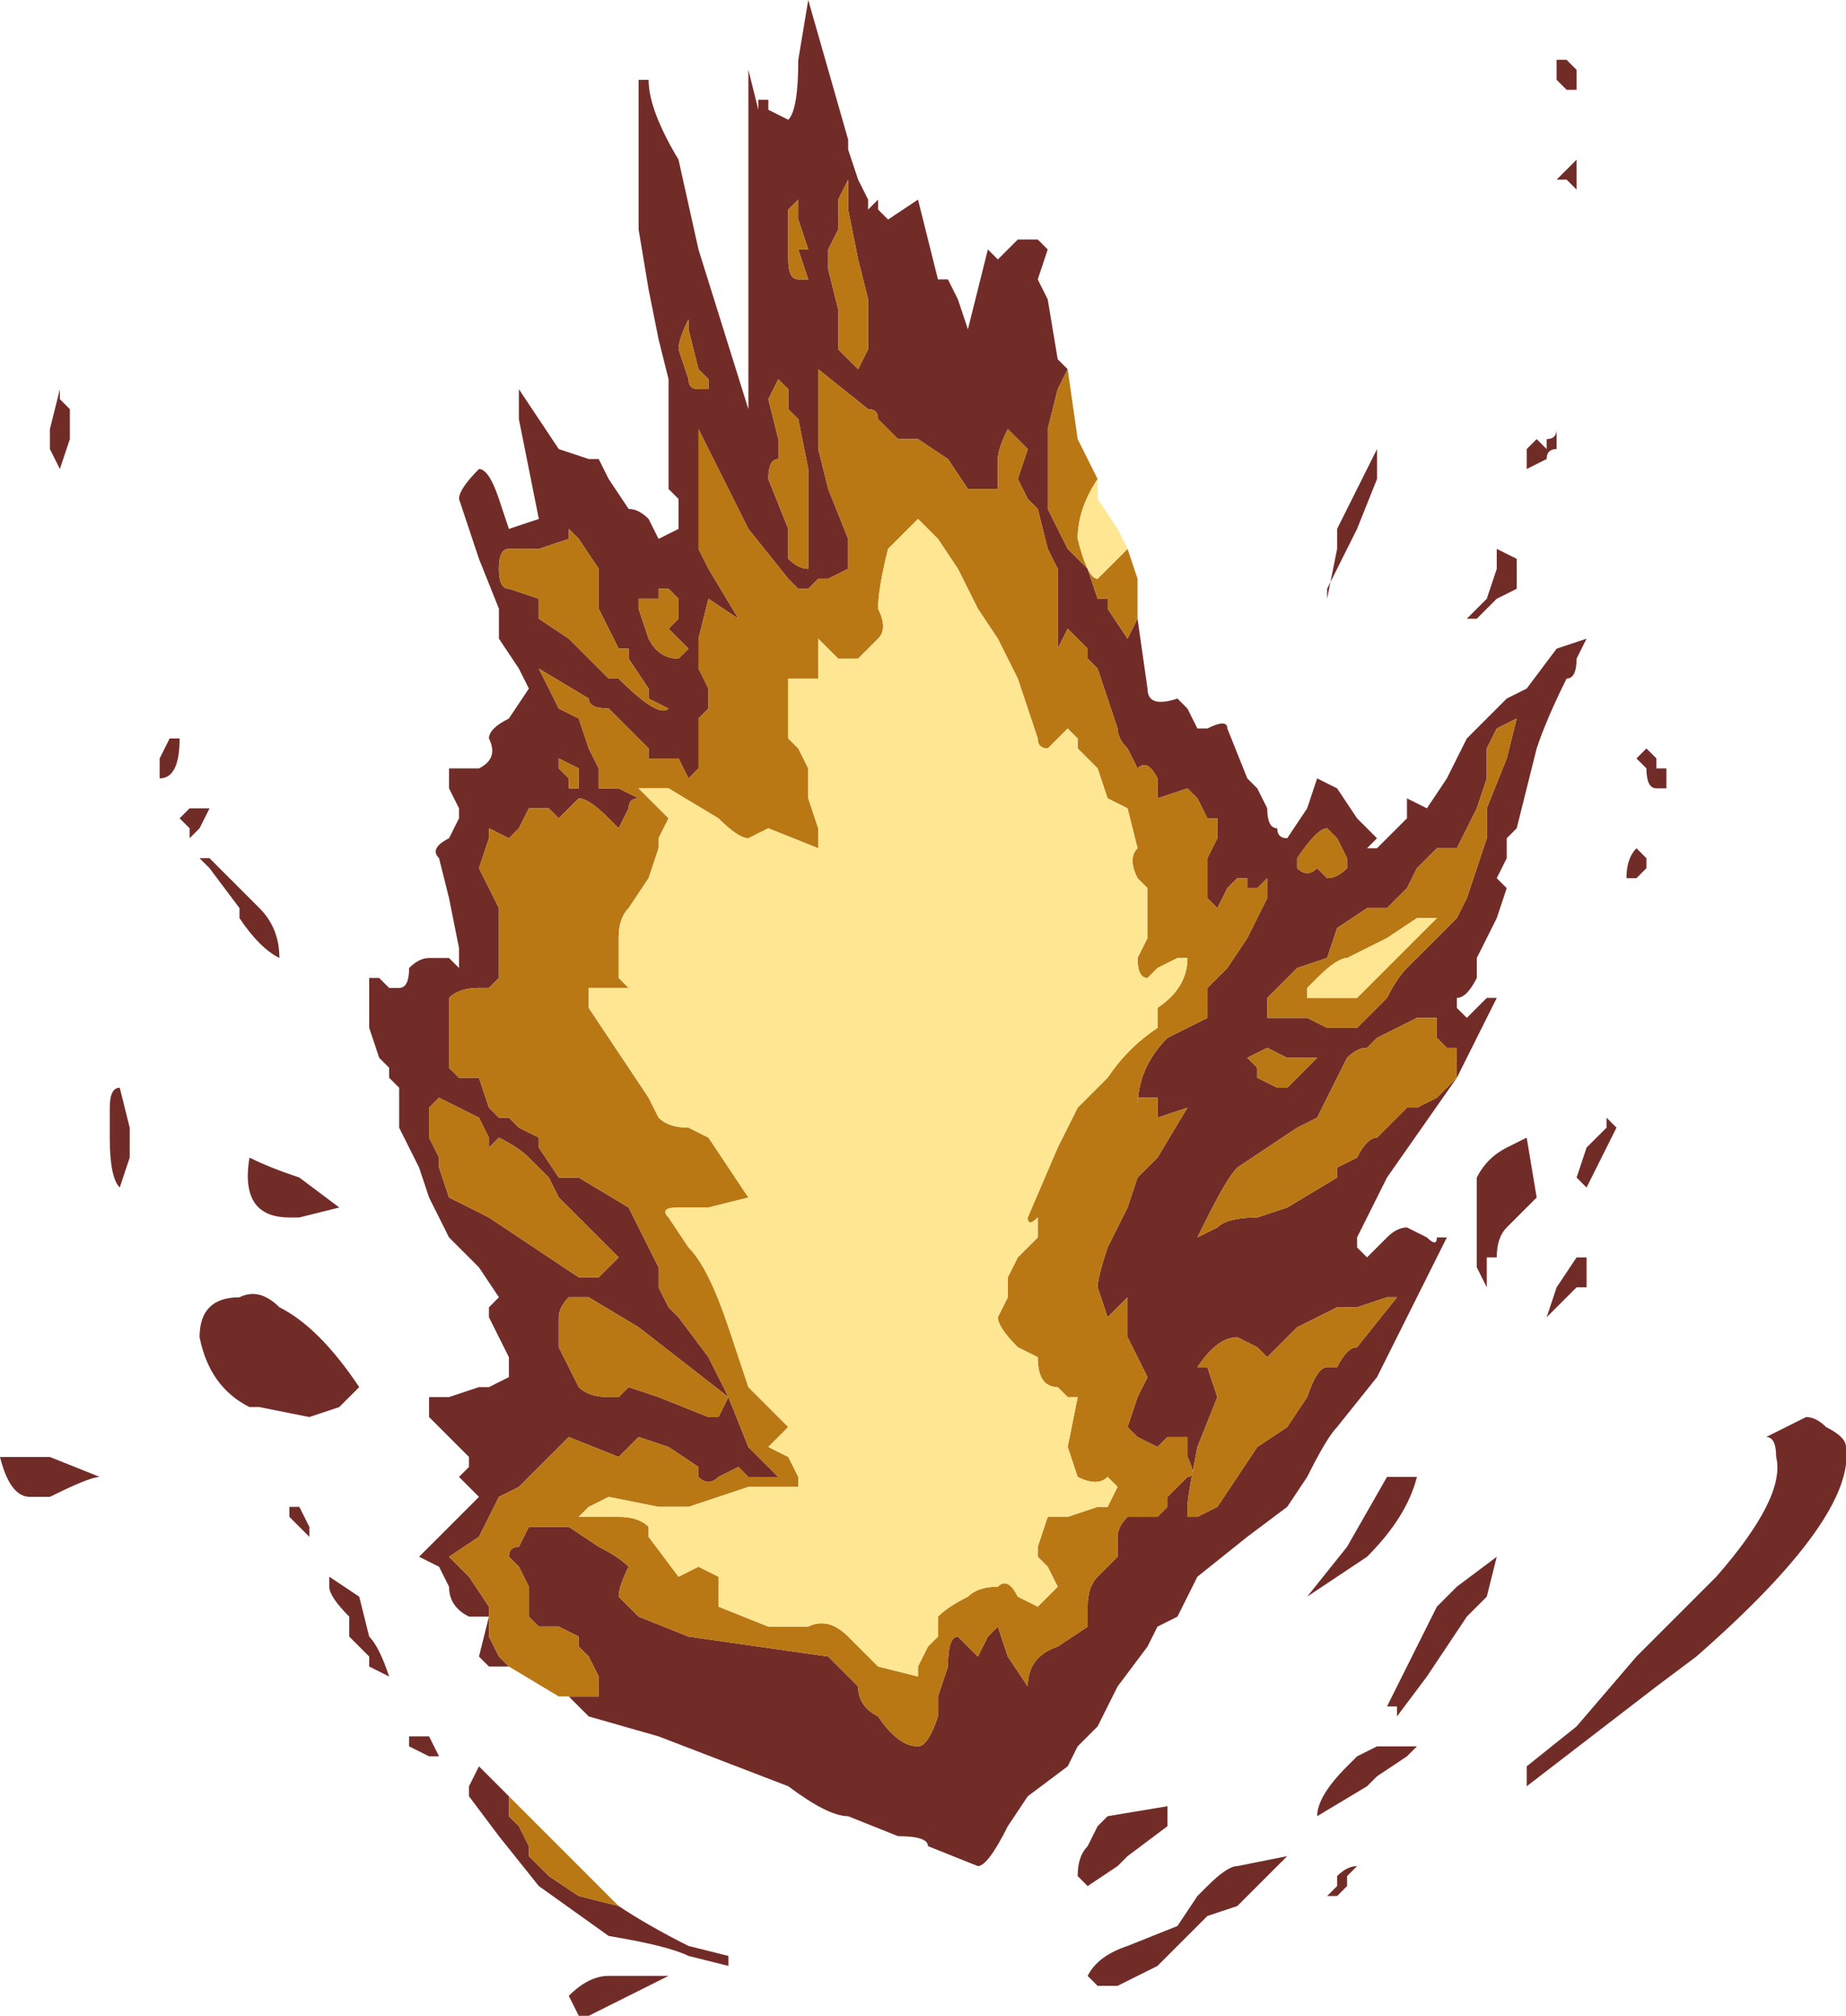 <?xml version="1.0" encoding="UTF-8" standalone="no"?>
<svg xmlns:xlink="http://www.w3.org/1999/xlink" height="10.1px" width="9.25px" xmlns="http://www.w3.org/2000/svg">
  <g transform="matrix(1.0, 0.0, 0.0, 1.0, -111.9, -18.95)">
    <path d="M114.45 27.3 L114.35 27.3 114.3 27.25 114.35 27.05 114.25 27.05 Q114.15 27.0 114.15 26.9 L114.1 26.8 114.0 26.75 114.3 26.45 114.2 26.35 114.25 26.3 114.25 26.25 114.1 26.1 114.05 26.05 114.05 25.95 114.15 25.95 114.3 25.9 114.35 25.9 114.45 25.85 114.45 25.75 114.4 25.65 114.35 25.55 114.35 25.5 114.4 25.45 114.3 25.3 114.15 25.15 114.05 24.95 114.0 24.8 113.95 24.7 113.9 24.6 113.9 24.4 113.85 24.35 113.85 24.3 113.8 24.25 113.75 24.1 113.75 23.85 113.8 23.85 113.85 23.9 113.9 23.9 Q113.95 23.9 113.95 23.8 114.0 23.75 114.05 23.75 L114.15 23.75 114.2 23.8 114.2 23.7 114.15 23.45 114.1 23.25 Q114.05 23.2 114.15 23.15 L114.2 23.05 114.2 23.0 114.15 22.9 114.15 22.8 114.3 22.8 Q114.4 22.75 114.35 22.65 114.35 22.6 114.45 22.55 L114.55 22.4 114.5 22.3 114.4 22.15 114.4 22.0 114.3 21.75 114.2 21.45 Q114.2 21.4 114.3 21.3 114.35 21.3 114.4 21.45 L114.45 21.6 114.6 21.55 114.55 21.3 114.5 21.05 114.5 20.9 114.7 21.2 114.85 21.25 114.9 21.25 114.95 21.35 115.05 21.5 Q115.1 21.5 115.15 21.55 L115.2 21.65 115.3 21.6 115.3 21.45 115.25 21.4 115.25 21.05 115.25 20.85 115.2 20.65 115.15 20.4 115.1 20.1 115.1 19.35 115.15 19.35 Q115.15 19.5 115.3 19.75 L115.4 20.2 115.65 21.0 115.65 21.0 115.65 20.15 115.65 19.3 115.7 19.5 115.7 19.45 115.75 19.45 115.75 19.5 115.85 19.55 Q115.9 19.5 115.9 19.25 L115.95 18.95 116.15 19.65 116.15 19.7 116.2 19.85 116.25 19.95 116.25 20.0 116.3 19.95 116.3 20.0 116.35 20.05 116.5 19.95 116.55 20.15 116.6 20.35 116.65 20.35 116.7 20.45 116.75 20.6 116.8 20.4 116.85 20.2 116.9 20.25 116.95 20.2 117.0 20.15 117.1 20.15 117.15 20.2 117.1 20.35 117.15 20.45 117.2 20.75 117.25 20.8 117.2 20.9 117.15 21.1 117.15 21.5 Q117.2 21.6 117.25 21.7 L117.35 21.8 117.4 21.95 117.45 21.95 117.45 22.0 117.55 22.15 117.6 22.05 117.6 22.0 117.6 22.05 117.65 22.4 Q117.65 22.5 117.8 22.45 L117.85 22.5 117.9 22.6 117.95 22.6 Q118.05 22.55 118.05 22.6 L118.15 22.85 118.2 22.9 118.25 23.0 Q118.25 23.1 118.3 23.1 118.3 23.15 118.35 23.15 L118.45 23.0 118.5 22.85 118.6 22.9 118.7 23.05 118.75 23.1 118.8 23.15 118.75 23.2 118.8 23.2 118.85 23.15 118.95 23.05 118.95 22.95 119.05 23.0 119.15 22.85 119.25 22.65 119.4 22.5 119.45 22.45 119.55 22.4 119.7 22.2 119.85 22.15 119.8 22.25 Q119.8 22.35 119.75 22.35 119.65 22.55 119.6 22.7 L119.5 23.1 119.45 23.15 119.45 23.25 119.4 23.35 119.45 23.4 119.4 23.55 119.3 23.75 119.3 23.85 Q119.25 23.95 119.2 23.95 L119.2 24.0 119.25 24.05 119.35 23.95 119.4 23.95 119.2 24.35 118.85 24.85 118.7 25.15 118.7 25.2 118.75 25.25 118.85 25.15 Q118.9 25.1 118.95 25.1 L119.05 25.15 Q119.1 25.2 119.1 25.15 L119.15 25.15 118.8 25.85 118.6 26.1 Q118.55 26.15 118.45 26.35 L118.35 26.5 118.15 26.65 117.9 26.85 117.8 27.05 117.7 27.1 117.65 27.2 117.5 27.4 117.4 27.6 117.3 27.7 117.25 27.8 117.05 27.95 116.95 28.1 Q116.85 28.3 116.8 28.3 L116.55 28.2 Q116.55 28.15 116.4 28.15 L116.15 28.05 Q116.05 28.05 115.85 27.9 L115.2 27.65 114.85 27.55 114.75 27.45 114.8 27.45 114.9 27.45 114.9 27.35 114.85 27.25 114.8 27.2 114.8 27.15 114.7 27.1 114.6 27.1 114.55 27.05 114.55 26.9 114.5 26.8 114.45 26.75 Q114.45 26.7 114.5 26.7 L114.55 26.6 114.6 26.6 114.65 26.6 114.7 26.6 114.75 26.6 114.9 26.7 Q115.0 26.75 115.05 26.8 115.0 26.9 115.0 26.95 L115.05 27.0 115.1 27.05 115.35 27.15 116.05 27.25 116.2 27.4 Q116.2 27.5 116.3 27.55 116.4 27.7 116.5 27.7 116.55 27.7 116.6 27.55 L116.6 27.45 116.65 27.3 Q116.65 27.15 116.7 27.15 L116.75 27.2 116.8 27.25 116.85 27.15 116.9 27.1 116.95 27.25 117.05 27.4 Q117.05 27.25 117.2 27.2 L117.35 27.1 117.35 27.0 Q117.35 26.9 117.4 26.85 L117.45 26.8 117.5 26.75 117.5 26.65 Q117.5 26.6 117.55 26.55 L117.6 26.55 117.7 26.55 117.75 26.5 117.75 26.45 117.85 26.35 Q117.9 26.35 117.85 26.25 L117.85 26.15 117.8 26.15 Q117.8 26.15 117.75 26.15 L117.7 26.2 117.6 26.15 117.55 26.1 117.6 25.95 117.65 25.85 117.6 25.75 117.55 25.65 117.55 25.45 117.5 25.5 117.45 25.55 117.4 25.4 Q117.4 25.35 117.45 25.2 L117.55 25.0 117.6 24.85 117.7 24.75 117.85 24.5 117.7 24.55 117.7 24.45 117.7 24.45 117.6 24.45 117.6 24.5 Q117.6 24.3 117.75 24.15 L117.85 24.1 117.95 24.05 117.95 23.9 118.05 23.8 118.15 23.65 118.2 23.55 118.25 23.45 118.25 23.35 118.2 23.4 118.15 23.4 118.15 23.35 118.1 23.35 118.05 23.4 118.0 23.5 117.95 23.45 117.95 23.4 117.95 23.25 118.0 23.15 118.0 23.05 Q117.95 23.05 117.95 23.05 L117.9 22.95 117.85 22.9 117.7 22.95 117.7 22.85 Q117.65 22.75 117.6 22.8 L117.55 22.7 Q117.5 22.65 117.5 22.6 L117.45 22.45 117.4 22.3 117.35 22.25 117.35 22.2 117.25 22.1 117.2 22.2 117.2 22.05 117.2 21.8 117.15 21.7 117.1 21.5 117.05 21.45 117.0 21.35 117.05 21.2 116.95 21.1 Q116.9 21.2 116.9 21.25 L116.9 21.4 116.85 21.4 116.75 21.4 116.65 21.25 116.5 21.15 116.4 21.15 116.3 21.05 Q116.3 21.0 116.25 21.0 L116.0 20.8 116.0 21.2 116.05 21.4 116.15 21.65 116.15 21.8 116.05 21.85 116.0 21.85 115.95 21.9 115.9 21.9 115.85 21.85 115.65 21.6 115.5 21.3 115.4 21.1 115.4 21.45 115.4 21.7 115.45 21.8 115.6 22.05 115.45 21.95 115.4 22.15 115.4 22.3 115.45 22.4 115.45 22.5 115.4 22.55 115.4 22.65 115.4 22.8 115.35 22.85 115.3 22.75 115.15 22.75 115.15 22.7 115.1 22.65 115.05 22.6 115.0 22.55 114.95 22.5 Q114.85 22.5 114.85 22.45 L114.6 22.3 114.7 22.5 Q114.8 22.55 114.8 22.55 L114.85 22.7 114.9 22.8 114.9 22.9 115.0 22.9 115.1 22.95 Q115.05 22.95 115.05 23.0 L115.0 23.1 114.95 23.05 Q114.85 22.95 114.8 22.95 L114.75 23.0 114.7 23.05 114.65 23.0 114.55 23.0 114.5 23.1 114.45 23.15 114.35 23.1 114.35 23.15 114.3 23.3 114.35 23.4 114.4 23.5 114.4 23.7 114.4 23.85 114.35 23.9 114.3 23.9 Q114.2 23.9 114.15 23.95 L114.15 24.0 114.15 24.3 114.2 24.35 114.3 24.35 114.35 24.5 114.4 24.55 114.45 24.55 114.5 24.6 114.6 24.65 114.6 24.7 114.7 24.85 114.8 24.85 115.05 25.0 115.15 25.2 115.2 25.3 115.2 25.4 115.25 25.5 115.3 25.55 115.45 25.75 115.55 25.95 115.65 26.2 115.8 26.35 115.75 26.35 115.65 26.35 115.6 26.3 115.5 26.35 Q115.45 26.4 115.4 26.35 L115.4 26.3 115.25 26.2 115.1 26.15 115.05 26.2 115.0 26.25 114.75 26.15 114.6 26.3 114.5 26.4 114.4 26.45 114.35 26.55 114.3 26.65 114.15 26.75 114.25 26.85 114.35 27.0 114.35 27.15 114.4 27.25 114.45 27.3 M119.8 19.35 L119.8 19.4 119.75 19.4 119.7 19.35 119.7 19.25 119.75 19.25 119.8 19.3 119.8 19.35 M119.8 19.8 L119.8 19.9 119.75 19.85 119.7 19.85 Q119.7 19.85 119.75 19.8 L119.8 19.75 119.8 19.8 M112.2 20.95 L112.25 21.0 112.25 21.15 112.2 21.3 112.15 21.2 112.15 21.1 112.2 20.9 112.2 20.95 M112.7 22.8 L112.7 22.75 112.75 22.65 112.8 22.65 Q112.8 22.85 112.7 22.85 L112.7 22.8 M112.85 23.15 L112.85 23.1 112.8 23.05 112.85 23.0 112.9 23.0 112.9 23.0 112.95 23.0 112.9 23.1 112.85 23.15 M112.95 23.3 L112.9 23.25 112.95 23.25 113.2 23.5 Q113.3 23.6 113.3 23.75 113.2 23.7 113.1 23.55 L113.1 23.5 112.95 23.3 M112.45 24.5 Q112.45 24.4 112.5 24.4 L112.55 24.6 112.55 24.75 112.5 24.9 Q112.45 24.85 112.45 24.65 L112.45 24.5 M112.05 26.45 Q111.95 26.45 111.9 26.25 L112.15 26.25 112.4 26.35 Q112.35 26.35 112.15 26.45 L112.05 26.45 M113.1 25.45 Q113.2 25.4 113.3 25.5 113.5 25.6 113.7 25.9 L113.6 26.0 113.45 26.05 113.2 26.0 113.15 26.0 Q112.95 25.9 112.9 25.65 112.9 25.45 113.1 25.45 M113.4 25.05 L113.35 25.05 Q113.1 25.05 113.15 24.75 113.25 24.8 113.4 24.85 L113.6 25.0 113.4 25.05 M113.4 26.5 L113.45 26.6 113.45 26.65 113.35 26.55 113.35 26.5 113.4 26.5 M119.65 21.2 L119.65 21.15 Q119.7 21.15 119.7 21.1 L119.7 21.2 Q119.65 21.2 119.65 21.25 L119.55 21.3 119.55 21.2 119.6 21.15 119.65 21.2 M119.5 21.75 L119.5 21.9 119.4 21.95 119.35 22.0 119.3 22.05 119.25 22.05 119.35 21.95 119.4 21.8 Q119.4 21.7 119.4 21.7 L119.5 21.75 M118.8 21.35 L118.7 21.6 118.65 21.7 118.55 21.9 118.55 21.95 118.6 21.7 118.6 21.6 118.7 21.4 118.8 21.2 118.8 21.35 M118.6 23.15 L118.55 23.1 Q118.5 23.1 118.4 23.25 L118.4 23.3 Q118.45 23.35 118.5 23.3 L118.55 23.35 Q118.6 23.35 118.65 23.3 L118.65 23.25 118.6 23.15 M119.45 22.75 L119.5 22.55 119.4 22.6 119.35 22.7 119.35 22.85 119.3 23.0 119.2 23.2 119.1 23.2 119.0 23.3 118.95 23.4 118.85 23.5 118.75 23.5 118.6 23.6 118.55 23.75 118.4 23.8 Q118.35 23.85 118.25 23.95 L118.25 24.05 118.45 24.05 118.55 24.1 118.7 24.1 118.75 24.05 118.85 23.95 Q118.9 23.85 118.95 23.8 L119.0 23.75 119.05 23.7 119.2 23.55 119.25 23.45 119.3 23.3 119.35 23.15 119.35 23.0 119.45 22.75 M118.35 24.25 L118.25 24.2 118.15 24.25 118.2 24.3 118.2 24.35 118.3 24.4 118.35 24.4 118.4 24.35 118.5 24.25 118.35 24.25 M118.25 24.7 L118.1 24.8 Q118.05 24.85 117.95 25.05 L117.9 25.15 118.0 25.1 Q118.05 25.05 118.2 25.05 L118.35 25.0 118.6 24.85 118.6 24.8 118.7 24.75 Q118.75 24.65 118.8 24.65 L118.95 24.5 119.0 24.5 119.1 24.45 119.2 24.35 119.2 24.2 119.15 24.2 119.1 24.15 119.1 24.05 119.0 24.05 118.9 24.1 118.8 24.15 118.75 24.2 Q118.7 24.2 118.65 24.25 L118.55 24.45 118.5 24.55 118.4 24.6 118.25 24.7 M120.1 22.75 L120.15 22.7 120.2 22.75 120.2 22.8 120.25 22.8 120.25 22.9 120.2 22.9 Q120.15 22.9 120.15 22.8 L120.1 22.75 M120.1 23.2 L120.15 23.25 120.15 23.3 120.1 23.35 120.05 23.35 Q120.05 23.25 120.1 23.2 M119.45 24.7 L119.55 24.65 119.6 24.95 119.5 25.05 119.45 25.1 Q119.4 25.15 119.4 25.25 L119.35 25.25 119.35 25.4 119.3 25.3 119.3 25.05 119.3 24.85 Q119.35 24.75 119.45 24.7 M119.85 24.7 L119.95 24.6 119.95 24.55 120.0 24.6 119.95 24.7 119.85 24.9 119.8 24.85 119.85 24.7 M115.8 20.85 L115.75 20.95 115.8 21.15 115.8 21.25 Q115.75 21.25 115.75 21.35 L115.85 21.6 115.85 21.75 Q115.9 21.8 115.95 21.8 L115.95 21.6 115.95 21.3 115.9 21.05 115.85 21.0 115.85 20.9 115.8 20.85 M115.45 20.9 L115.45 20.85 115.4 20.8 115.35 20.6 115.35 20.55 Q115.3 20.65 115.3 20.7 L115.35 20.85 Q115.35 20.9 115.4 20.9 L115.45 20.9 M115.85 20.25 Q115.85 20.35 115.9 20.35 L115.95 20.35 115.9 20.2 115.95 20.2 115.9 20.05 115.9 19.95 115.85 20.0 115.85 20.25 M116.15 19.85 L116.1 19.95 116.1 20.1 116.05 20.2 116.05 20.3 116.1 20.5 116.1 20.55 116.1 20.7 116.2 20.8 116.25 20.7 116.25 20.45 116.2 20.25 116.15 20.0 116.15 19.85 M115.45 26.05 L115.5 26.05 115.55 25.95 115.1 25.6 114.85 25.45 114.75 25.45 Q114.7 25.5 114.7 25.55 L114.7 25.7 114.8 25.9 Q114.85 25.95 114.95 25.95 L115.0 25.95 115.05 25.9 115.2 25.95 115.45 26.05 M114.05 24.6 L114.05 24.65 114.1 24.75 114.1 24.8 114.15 24.95 114.35 25.05 114.8 25.35 114.9 25.35 114.95 25.3 115.0 25.25 114.8 25.05 114.75 25.0 114.7 24.95 114.65 24.85 114.55 24.75 Q114.5 24.7 114.4 24.65 L114.35 24.7 114.35 24.65 114.3 24.55 114.1 24.45 114.05 24.5 114.05 24.6 M114.7 22.8 L114.75 22.85 114.75 22.9 114.8 22.9 114.8 22.8 114.7 22.75 114.7 22.8 M115.2 21.9 L115.2 21.95 115.1 21.95 115.1 22.0 115.15 22.15 Q115.2 22.25 115.3 22.25 L115.35 22.2 115.25 22.1 115.3 22.05 115.3 21.95 115.25 21.9 115.2 21.9 M114.8 21.65 L114.75 21.6 114.75 21.65 114.6 21.7 114.45 21.7 Q114.4 21.7 114.4 21.8 114.4 21.9 114.45 21.9 L114.6 21.95 114.6 22.05 114.75 22.15 114.95 22.35 115.0 22.35 Q115.2 22.55 115.25 22.5 L115.15 22.45 115.15 22.4 115.05 22.25 115.05 22.2 115.0 22.2 114.9 22.0 114.9 21.95 Q114.9 21.95 114.9 21.9 L114.9 21.8 114.8 21.65 M113.55 26.85 L113.7 26.95 113.75 27.15 Q113.8 27.2 113.85 27.35 L113.75 27.3 113.75 27.25 113.65 27.15 113.65 27.05 Q113.55 26.95 113.55 26.9 L113.55 26.85 M114.45 27.95 L114.45 28.05 114.5 28.1 114.55 28.2 114.55 28.25 114.65 28.35 114.8 28.45 115.0 28.5 Q115.15 28.6 115.35 28.7 L115.55 28.75 115.55 28.8 115.35 28.75 Q115.25 28.7 114.95 28.65 L114.6 28.4 114.4 28.15 114.25 27.95 114.25 27.9 114.3 27.8 114.45 27.95 M114.0 27.65 L114.05 27.65 114.1 27.75 114.05 27.75 113.95 27.7 113.95 27.65 114.0 27.65 M117.4 28.9 L117.35 28.85 Q117.4 28.75 117.55 28.7 L117.8 28.6 117.9 28.45 117.95 28.4 Q118.05 28.3 118.1 28.3 L118.35 28.25 118.2 28.4 118.1 28.5 117.95 28.55 117.7 28.8 117.5 28.9 117.45 28.9 117.4 28.9 M117.35 28.2 L117.4 28.1 117.45 28.05 117.75 28.0 117.75 28.1 117.55 28.25 117.5 28.3 117.35 28.4 117.3 28.35 Q117.3 28.25 117.35 28.2 M115.25 28.85 L115.05 28.95 114.85 29.05 114.8 29.05 114.75 28.95 Q114.85 28.85 114.95 28.85 L115.25 28.85 M119.85 25.3 L119.85 25.4 119.8 25.4 119.65 25.55 119.7 25.4 119.8 25.25 119.85 25.25 119.85 25.3 M120.25 27.1 L120.5 26.85 Q120.85 26.45 120.8 26.25 120.8 26.15 120.75 26.15 L120.95 26.05 Q121.0 26.05 121.05 26.1 121.15 26.15 121.15 26.2 121.2 26.55 120.4 27.25 L120.2 27.4 119.55 27.9 119.55 27.8 119.8 27.6 120.1 27.25 120.25 27.1 M118.65 25.5 L118.6 25.5 118.5 25.55 118.4 25.6 118.25 25.75 118.2 25.7 118.1 25.65 Q118.0 25.65 117.9 25.8 L117.95 25.8 118.0 25.95 117.9 26.2 Q117.85 26.45 117.85 26.5 L117.85 26.55 117.9 26.55 118.0 26.5 118.1 26.35 118.2 26.2 118.35 26.1 118.45 25.95 Q118.5 25.8 118.55 25.8 118.6 25.8 118.6 25.8 118.65 25.7 118.7 25.7 L118.9 25.45 118.85 25.45 118.7 25.5 118.65 25.5 M119.1 27.0 L119.2 26.9 119.4 26.75 119.35 26.95 119.25 27.05 119.05 27.35 118.9 27.55 118.9 27.5 118.85 27.5 119.1 27.0 M118.75 26.75 L118.45 26.95 118.65 26.7 118.85 26.35 119.0 26.35 Q118.95 26.55 118.75 26.75 M118.95 27.75 L118.8 27.85 118.75 27.9 118.5 28.05 Q118.5 27.95 118.65 27.8 L118.7 27.75 118.8 27.7 118.85 27.7 118.95 27.7 119.0 27.7 118.95 27.75 M118.6 28.4 L118.6 28.35 Q118.65 28.3 118.7 28.3 L118.65 28.35 118.65 28.4 118.6 28.45 118.55 28.45 118.6 28.4" fill="#722c28" fill-rule="evenodd" stroke="none"/>
    <path d="M117.25 20.8 L117.3 21.15 117.4 21.35 Q117.3 21.5 117.3 21.65 117.35 21.85 117.4 21.85 L117.55 21.7 117.6 21.85 117.6 22.0 117.6 22.05 117.55 22.15 117.45 22.0 117.45 21.95 117.4 21.95 117.35 21.8 117.25 21.7 Q117.2 21.6 117.15 21.5 L117.15 21.1 117.2 20.9 117.25 20.8 M114.75 27.45 L114.7 27.45 114.45 27.3 114.4 27.25 114.35 27.15 114.35 27.0 114.25 26.85 114.15 26.75 114.3 26.65 114.35 26.55 114.4 26.45 114.5 26.4 114.6 26.3 114.75 26.15 115.0 26.25 115.05 26.2 115.1 26.15 115.25 26.2 115.4 26.3 115.4 26.35 Q115.45 26.4 115.5 26.35 L115.6 26.3 115.65 26.35 115.75 26.35 115.8 26.35 115.65 26.2 115.55 25.95 115.45 25.75 115.3 25.55 115.25 25.5 115.2 25.4 115.2 25.3 115.15 25.2 115.05 25.0 114.8 24.85 114.7 24.85 114.6 24.7 114.6 24.65 114.5 24.6 114.45 24.55 114.4 24.55 114.35 24.5 114.3 24.35 114.2 24.35 114.15 24.3 114.15 24.0 114.15 23.95 Q114.2 23.9 114.3 23.9 L114.35 23.9 114.4 23.85 114.4 23.7 114.4 23.5 114.35 23.4 114.3 23.3 114.35 23.15 114.35 23.1 114.45 23.15 114.5 23.1 114.55 23.0 114.65 23.0 114.7 23.05 114.75 23.0 114.8 22.95 Q114.85 22.95 114.95 23.05 L115.0 23.1 115.05 23.0 Q115.05 22.95 115.1 22.95 L115.0 22.9 114.9 22.9 114.9 22.8 114.85 22.7 114.8 22.55 Q114.8 22.55 114.7 22.5 L114.6 22.3 114.85 22.45 Q114.85 22.5 114.95 22.5 L115.0 22.55 115.05 22.6 115.1 22.65 115.15 22.7 115.15 22.75 115.3 22.75 115.35 22.85 115.4 22.8 115.4 22.65 115.4 22.55 115.45 22.5 115.45 22.4 115.4 22.3 115.4 22.15 115.45 21.95 115.6 22.05 115.45 21.8 115.4 21.7 115.4 21.45 115.4 21.1 115.5 21.3 115.65 21.6 115.85 21.85 115.9 21.9 115.95 21.9 116.0 21.85 116.05 21.85 116.15 21.8 116.15 21.65 116.05 21.4 116.0 21.2 116.0 20.8 116.25 21.0 Q116.3 21.0 116.3 21.05 L116.4 21.15 116.5 21.15 116.65 21.25 116.75 21.4 116.85 21.4 116.9 21.4 116.9 21.25 Q116.9 21.2 116.95 21.1 L117.05 21.2 117.0 21.35 117.05 21.45 117.1 21.5 117.15 21.7 117.2 21.8 117.2 22.05 117.2 22.2 117.25 22.1 117.35 22.2 117.35 22.25 117.4 22.3 117.45 22.45 117.5 22.6 Q117.5 22.65 117.55 22.7 L117.6 22.8 Q117.65 22.75 117.7 22.85 L117.7 22.95 117.85 22.9 117.9 22.95 117.95 23.05 Q117.95 23.05 118.0 23.05 L118.0 23.15 117.95 23.25 117.95 23.4 117.95 23.45 118.0 23.5 118.05 23.4 118.1 23.35 118.15 23.35 118.15 23.4 118.2 23.4 118.25 23.35 118.25 23.45 118.2 23.55 118.15 23.65 118.05 23.8 117.95 23.9 117.95 24.05 117.85 24.1 117.75 24.15 Q117.6 24.3 117.6 24.5 L117.6 24.45 117.7 24.45 117.7 24.45 117.7 24.55 117.85 24.5 117.7 24.75 117.6 24.85 117.55 25.0 117.45 25.2 Q117.4 25.35 117.4 25.4 L117.45 25.55 117.5 25.5 117.55 25.45 117.55 25.65 117.6 25.75 117.65 25.85 117.6 25.95 117.55 26.1 117.6 26.15 117.7 26.2 117.75 26.15 Q117.8 26.15 117.8 26.15 L117.85 26.15 117.85 26.25 Q117.9 26.35 117.85 26.35 L117.75 26.45 117.75 26.5 117.7 26.55 117.6 26.55 117.55 26.55 Q117.5 26.6 117.5 26.65 L117.5 26.75 117.45 26.8 117.4 26.85 Q117.35 26.9 117.35 27.0 L117.35 27.1 117.2 27.2 Q117.05 27.25 117.05 27.4 L116.95 27.25 116.9 27.1 116.85 27.15 116.8 27.25 116.75 27.2 116.7 27.15 Q116.65 27.15 116.65 27.3 L116.6 27.45 116.6 27.55 Q116.55 27.7 116.5 27.7 116.4 27.7 116.3 27.55 116.2 27.5 116.2 27.4 L116.05 27.25 115.35 27.15 115.1 27.05 115.05 27.0 115.0 26.95 Q115.0 26.9 115.05 26.8 115.0 26.75 114.9 26.7 L114.75 26.6 114.7 26.6 114.65 26.6 114.6 26.6 114.55 26.6 114.5 26.7 Q114.45 26.7 114.45 26.75 L114.5 26.8 114.55 26.9 114.55 27.05 114.6 27.1 114.7 27.1 114.8 27.15 114.8 27.2 114.85 27.25 114.9 27.35 114.9 27.45 114.8 27.45 114.75 27.45 M119.45 22.75 L119.35 23.0 119.35 23.15 119.3 23.3 119.25 23.45 119.2 23.55 119.05 23.7 119.0 23.75 118.95 23.8 Q118.9 23.85 118.85 23.95 L118.75 24.05 118.7 24.1 118.55 24.1 118.45 24.05 118.25 24.05 118.25 23.95 Q118.35 23.85 118.4 23.8 L118.55 23.75 118.6 23.6 118.75 23.5 118.85 23.5 118.95 23.4 119.0 23.3 119.1 23.2 119.2 23.2 119.3 23.0 119.35 22.85 119.35 22.7 119.4 22.6 119.5 22.55 119.45 22.75 M118.6 23.15 L118.65 23.25 118.65 23.3 Q118.6 23.35 118.55 23.35 L118.5 23.3 Q118.45 23.35 118.4 23.3 L118.4 23.25 Q118.5 23.1 118.55 23.1 L118.6 23.15 M118.45 23.9 L118.45 23.95 118.7 23.95 118.95 23.7 119.1 23.55 119.0 23.55 118.85 23.65 118.75 23.7 118.65 23.75 Q118.6 23.75 118.5 23.85 L118.45 23.9 M117.55 23.0 L117.45 22.95 117.4 22.8 117.3 22.7 117.3 22.65 117.25 22.6 117.15 22.7 Q117.1 22.7 117.1 22.65 L117.05 22.5 117.0 22.35 116.9 22.15 116.8 22.0 116.7 21.8 116.6 21.65 116.5 21.55 Q116.45 21.6 116.35 21.7 116.3 21.9 116.3 22.0 116.35 22.1 116.3 22.15 L116.2 22.25 116.1 22.25 116.0 22.15 116.0 22.35 115.95 22.35 115.9 22.35 115.85 22.35 115.85 22.5 115.85 22.65 115.9 22.7 115.95 22.8 115.95 22.95 116.0 23.1 116.0 23.2 115.75 23.1 115.65 23.15 Q115.6 23.15 115.5 23.05 L115.25 22.9 115.2 22.9 115.15 22.9 115.1 22.9 115.15 22.95 115.2 23.0 115.25 23.05 115.2 23.15 115.2 23.2 115.15 23.35 115.05 23.5 Q115.0 23.55 115.0 23.65 L115.0 23.85 115.05 23.9 115.0 23.9 114.85 23.9 114.85 24.0 114.95 24.15 115.05 24.3 115.15 24.45 115.2 24.55 Q115.25 24.6 115.35 24.6 L115.45 24.65 115.55 24.8 115.65 24.95 115.45 25.0 115.3 25.0 Q115.2 25.0 115.25 25.05 L115.35 25.2 Q115.45 25.3 115.55 25.6 L115.65 25.9 115.85 26.1 115.8 26.15 115.75 26.2 115.85 26.25 115.9 26.35 115.9 26.4 115.85 26.4 115.65 26.4 115.5 26.45 115.35 26.5 115.2 26.5 114.95 26.45 114.85 26.5 114.8 26.55 115.0 26.55 Q115.1 26.55 115.15 26.6 L115.15 26.65 115.3 26.85 115.4 26.8 115.5 26.85 115.5 27.0 115.75 27.1 115.9 27.1 115.95 27.1 Q116.05 27.05 116.15 27.15 L116.3 27.3 116.5 27.35 116.5 27.3 116.55 27.2 116.6 27.15 116.6 27.05 Q116.65 27.0 116.75 26.95 116.8 26.9 116.9 26.9 116.95 26.85 117.0 26.95 L117.1 27.0 117.15 26.95 117.2 26.9 117.15 26.8 117.1 26.75 117.1 26.7 117.15 26.55 117.25 26.55 117.4 26.5 117.45 26.5 117.5 26.4 117.45 26.35 Q117.4 26.4 117.3 26.35 L117.25 26.2 117.3 25.95 117.25 25.95 117.2 25.9 Q117.1 25.9 117.1 25.75 L117.0 25.7 Q116.9 25.6 116.9 25.55 L116.95 25.45 116.95 25.35 117.0 25.25 117.05 25.2 117.1 25.15 117.1 25.05 Q117.05 25.1 117.05 25.05 L117.2 24.7 117.3 24.5 117.35 24.45 117.45 24.35 Q117.55 24.2 117.7 24.1 L117.7 24.0 Q117.85 23.9 117.85 23.75 L117.8 23.75 117.7 23.8 117.65 23.85 Q117.6 23.85 117.6 23.75 L117.65 23.65 117.65 23.4 117.6 23.35 Q117.55 23.25 117.6 23.2 L117.55 23.0 M118.35 24.25 L118.5 24.25 118.4 24.35 118.35 24.4 118.3 24.4 118.2 24.35 118.2 24.3 118.15 24.25 118.25 24.2 118.35 24.25 M118.25 24.7 L118.4 24.6 118.5 24.55 118.55 24.45 118.65 24.25 Q118.7 24.2 118.75 24.2 L118.8 24.15 118.9 24.1 119.0 24.05 119.1 24.05 119.1 24.15 119.15 24.2 119.2 24.2 119.2 24.35 119.1 24.45 119.0 24.5 118.95 24.5 118.8 24.65 Q118.75 24.65 118.7 24.75 L118.6 24.8 118.6 24.85 118.35 25.0 118.2 25.05 Q118.05 25.05 118.0 25.1 L117.9 25.15 117.95 25.05 Q118.05 24.85 118.1 24.8 L118.25 24.7 M116.15 19.85 L116.15 20.0 116.2 20.25 116.25 20.45 116.25 20.7 116.2 20.8 116.1 20.7 116.1 20.55 116.1 20.5 116.05 20.3 116.05 20.2 116.1 20.1 116.1 19.95 116.15 19.85 M115.85 20.25 L115.85 20.0 115.9 19.95 115.9 20.05 115.95 20.2 115.9 20.2 115.95 20.35 115.9 20.35 Q115.85 20.35 115.85 20.25 M115.45 20.9 L115.4 20.9 Q115.35 20.9 115.35 20.85 L115.3 20.7 Q115.3 20.65 115.35 20.55 L115.35 20.6 115.4 20.8 115.45 20.85 115.45 20.9 M115.8 20.85 L115.85 20.9 115.85 21.0 115.9 21.05 115.95 21.3 115.95 21.6 115.95 21.8 Q115.9 21.8 115.85 21.75 L115.85 21.6 115.75 21.35 Q115.75 21.25 115.8 21.25 L115.8 21.15 115.75 20.95 115.8 20.85 M114.8 21.65 L114.9 21.8 114.9 21.9 Q114.9 21.95 114.9 21.95 L114.9 22.0 115.0 22.2 115.05 22.2 115.05 22.25 115.15 22.4 115.15 22.45 115.25 22.5 Q115.2 22.55 115.0 22.35 L114.95 22.35 114.75 22.15 114.6 22.05 114.6 21.95 114.45 21.9 Q114.4 21.9 114.4 21.8 114.4 21.7 114.45 21.7 L114.6 21.7 114.75 21.65 114.75 21.6 114.8 21.65 M115.2 21.9 L115.25 21.9 115.3 21.95 115.3 22.05 115.25 22.1 115.35 22.2 115.3 22.25 Q115.2 22.25 115.15 22.15 L115.1 22.0 115.1 21.95 115.2 21.95 115.2 21.9 M114.7 22.8 L114.7 22.75 114.8 22.8 114.8 22.9 114.75 22.9 114.75 22.85 114.7 22.8 M114.05 24.6 L114.05 24.5 114.1 24.45 114.3 24.55 114.35 24.65 114.35 24.7 114.4 24.65 Q114.5 24.7 114.55 24.75 L114.65 24.85 114.7 24.95 114.75 25.0 114.8 25.05 115.0 25.25 114.95 25.3 114.9 25.35 114.8 25.35 114.35 25.05 114.15 24.95 114.1 24.8 114.1 24.75 114.05 24.65 114.05 24.6 M115.45 26.05 L115.2 25.95 115.05 25.9 115.0 25.95 114.95 25.95 Q114.85 25.95 114.8 25.9 L114.7 25.7 114.7 25.55 Q114.7 25.5 114.75 25.45 L114.85 25.45 115.1 25.6 115.55 25.95 115.5 26.05 115.45 26.05 M115.0 28.5 L114.8 28.45 114.65 28.35 114.55 28.25 114.55 28.2 114.5 28.1 114.45 28.05 114.45 27.95 114.65 28.15 114.75 28.25 115.0 28.5 M118.65 25.5 L118.7 25.5 118.85 25.45 118.9 25.45 118.7 25.7 Q118.65 25.7 118.6 25.8 118.6 25.8 118.55 25.8 118.5 25.8 118.45 25.95 L118.35 26.1 118.2 26.2 118.1 26.35 118.0 26.5 117.9 26.55 117.85 26.55 117.85 26.5 Q117.85 26.45 117.9 26.2 L118.0 25.95 117.95 25.8 117.9 25.8 Q118.0 25.65 118.1 25.65 L118.2 25.7 118.25 25.75 118.4 25.6 118.5 25.55 118.6 25.5 118.65 25.5" fill="#b97814" fill-rule="evenodd" stroke="none"/>
    <path d="M117.4 21.35 Q117.4 21.4 117.4 21.45 L117.5 21.6 117.55 21.7 117.4 21.85 Q117.35 21.85 117.3 21.65 117.3 21.5 117.4 21.35 M117.55 23.0 L117.6 23.2 Q117.55 23.25 117.6 23.35 L117.65 23.4 117.65 23.65 117.6 23.75 Q117.6 23.85 117.65 23.85 L117.7 23.8 117.8 23.75 117.85 23.75 Q117.85 23.9 117.7 24.0 L117.7 24.1 Q117.55 24.2 117.45 24.35 L117.35 24.45 117.3 24.5 117.2 24.7 117.05 25.05 Q117.05 25.1 117.1 25.05 L117.1 25.15 117.05 25.2 117.0 25.25 116.95 25.35 116.95 25.45 116.9 25.55 Q116.9 25.6 117.0 25.7 L117.1 25.75 Q117.1 25.9 117.2 25.9 L117.25 25.95 117.3 25.95 117.25 26.2 117.3 26.35 Q117.4 26.4 117.45 26.35 L117.5 26.4 117.45 26.5 117.4 26.5 117.25 26.55 117.15 26.55 117.1 26.7 117.1 26.75 117.15 26.8 117.2 26.9 117.15 26.95 117.1 27.0 117.0 26.95 Q116.95 26.85 116.9 26.9 116.8 26.9 116.75 26.95 116.65 27.0 116.6 27.05 L116.6 27.15 116.55 27.2 116.5 27.3 116.5 27.35 116.3 27.3 116.15 27.15 Q116.05 27.05 115.95 27.1 L115.9 27.1 115.75 27.1 115.5 27.0 115.5 26.85 115.4 26.8 115.3 26.85 115.15 26.65 115.15 26.6 Q115.1 26.55 115.0 26.55 L114.8 26.55 114.85 26.5 114.95 26.45 115.2 26.5 115.35 26.5 115.5 26.45 115.65 26.4 115.85 26.4 115.9 26.4 115.9 26.35 115.85 26.25 115.75 26.2 115.8 26.15 115.85 26.1 115.65 25.9 115.55 25.6 Q115.45 25.3 115.35 25.2 L115.25 25.05 Q115.2 25.0 115.3 25.0 L115.45 25.0 115.65 24.95 115.55 24.8 115.45 24.65 115.35 24.6 Q115.25 24.6 115.2 24.55 L115.15 24.45 115.05 24.3 114.95 24.15 114.85 24.0 114.85 23.9 115.0 23.9 115.05 23.9 115.0 23.85 115.0 23.65 Q115.0 23.55 115.05 23.5 L115.15 23.35 115.2 23.2 115.2 23.15 115.25 23.05 115.2 23.0 115.15 22.95 115.1 22.9 115.15 22.9 115.2 22.9 115.25 22.9 115.5 23.05 Q115.6 23.15 115.65 23.15 L115.75 23.1 116.0 23.2 116.0 23.1 115.95 22.95 115.95 22.8 115.9 22.7 115.85 22.65 115.85 22.5 115.85 22.35 115.9 22.35 115.95 22.35 116.0 22.35 116.0 22.15 116.1 22.25 116.2 22.25 116.3 22.15 Q116.35 22.1 116.3 22.0 116.3 21.9 116.35 21.7 116.45 21.6 116.5 21.55 L116.6 21.65 116.7 21.8 116.8 22.0 116.9 22.15 117.0 22.35 117.05 22.5 117.1 22.65 Q117.1 22.7 117.15 22.7 L117.25 22.6 117.3 22.65 117.3 22.7 117.4 22.8 117.45 22.95 117.55 23.0 M118.45 23.9 L118.5 23.85 Q118.6 23.75 118.65 23.75 L118.75 23.7 118.85 23.65 119.0 23.55 119.1 23.55 118.95 23.7 118.7 23.95 118.45 23.95 118.45 23.9" fill="#ffe693" fill-rule="evenodd" stroke="none"/>
  </g>
</svg>
